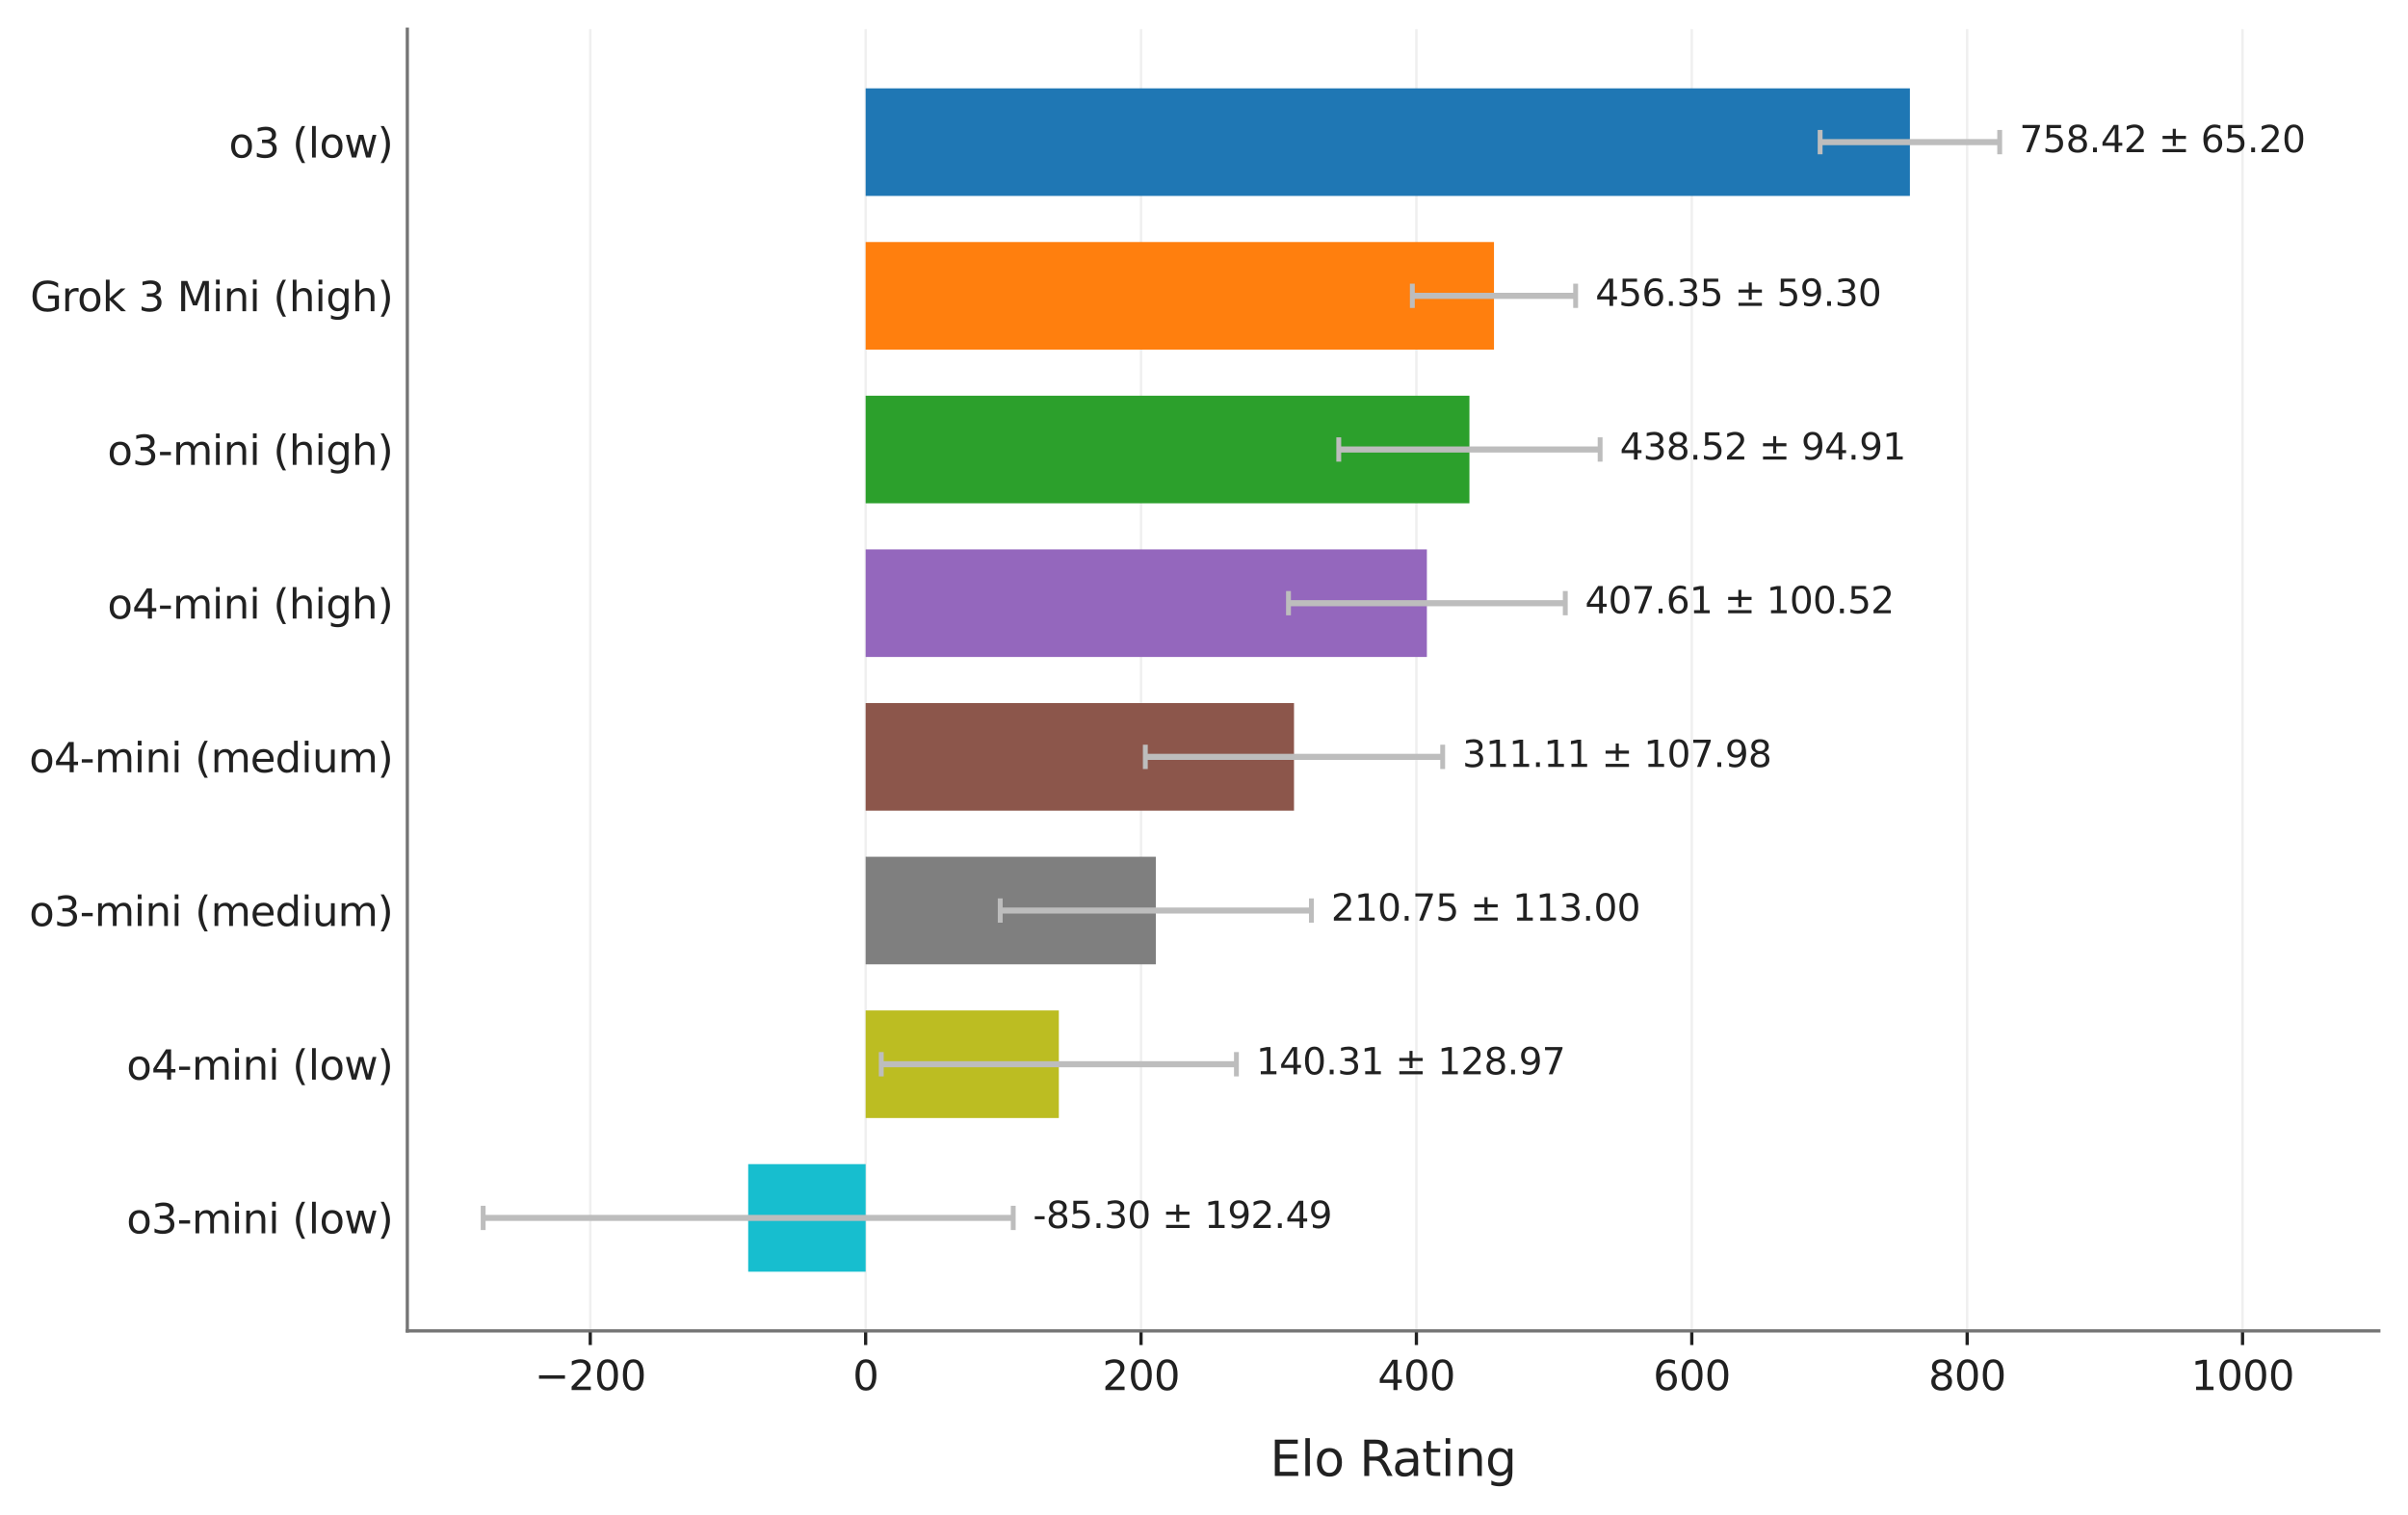 <?xml version="1.0" encoding="utf-8" standalone="no"?>
<!DOCTYPE svg PUBLIC "-//W3C//DTD SVG 1.1//EN"
  "http://www.w3.org/Graphics/SVG/1.1/DTD/svg11.dtd">
<svg xmlns:xlink="http://www.w3.org/1999/xlink" width="594.143pt" height="373.892pt" viewBox="0 0 594.143 373.892" xmlns="http://www.w3.org/2000/svg" version="1.1">
 <defs>
  <style type="text/css">*{stroke-linejoin: round; stroke-linecap: butt}</style>
 </defs>
 <g id="figure_1">
  <g id="patch_1">
   <path d="M 0 373.892 
L 594.143 373.892 
L 594.143 0 
L 0 0 
z
" style="fill: #ffffff"/>
  </g>
  <g id="axes_1">
   <g id="patch_2">
    <path d="M 100.503 328.4 
L 586.943 328.4 
L 586.943 7.2 
L 100.503 7.2 
z
" style="fill: #ffffff"/>
   </g>
   <g id="matplotlib.axis_1">
    <g id="xtick_1">
     <g id="line2d_1">
      <path d="M 145.641 328.4 
L 145.641 7.2 
" clip-path="url(#p8a3da95bb0)" style="fill: none; stroke: #e0e0e0; stroke-opacity: 0.5; stroke-width: 0.6; stroke-linecap: square"/>
     </g>
     <g id="line2d_2">
      <defs>
       <path id="me737a4df24" d="M 0 0 
L 0 3.5 
" style="stroke: #212121; stroke-width: 0.8"/>
      </defs>
      <g>
       <use xlink:href="#me737a4df24" x="145.641" y="328.4" style="fill: #212121; stroke: #212121; stroke-width: 0.8"/>
      </g>
     </g>
     <g id="text_1">
      <!-- −200 -->
      <g style="fill: #212121" transform="translate(131.908 342.998) scale(0.1 -0.1)">
       <defs>
        <path id="DejaVuSans-2212" d="M 678 2272 
L 4684 2272 
L 4684 1741 
L 678 1741 
L 678 2272 
z
" transform="scale(0.016)"/>
        <path id="DejaVuSans-32" d="M 1228 531 
L 3431 531 
L 3431 0 
L 469 0 
L 469 531 
Q 828 903 1448 1529 
Q 2069 2156 2228 2338 
Q 2531 2678 2651 2914 
Q 2772 3150 2772 3378 
Q 2772 3750 2511 3984 
Q 2250 4219 1831 4219 
Q 1534 4219 1204 4116 
Q 875 4013 500 3803 
L 500 4441 
Q 881 4594 1212 4672 
Q 1544 4750 1819 4750 
Q 2544 4750 2975 4387 
Q 3406 4025 3406 3419 
Q 3406 3131 3298 2873 
Q 3191 2616 2906 2266 
Q 2828 2175 2409 1742 
Q 1991 1309 1228 531 
z
" transform="scale(0.016)"/>
        <path id="DejaVuSans-30" d="M 2034 4250 
Q 1547 4250 1301 3770 
Q 1056 3291 1056 2328 
Q 1056 1369 1301 889 
Q 1547 409 2034 409 
Q 2525 409 2770 889 
Q 3016 1369 3016 2328 
Q 3016 3291 2770 3770 
Q 2525 4250 2034 4250 
z
M 2034 4750 
Q 2819 4750 3233 4129 
Q 3647 3509 3647 2328 
Q 3647 1150 3233 529 
Q 2819 -91 2034 -91 
Q 1250 -91 836 529 
Q 422 1150 422 2328 
Q 422 3509 836 4129 
Q 1250 4750 2034 4750 
z
" transform="scale(0.016)"/>
       </defs>
       <use xlink:href="#DejaVuSans-2212"/>
       <use xlink:href="#DejaVuSans-32" transform="translate(83.789 0)"/>
       <use xlink:href="#DejaVuSans-30" transform="translate(147.412 0)"/>
       <use xlink:href="#DejaVuSans-30" transform="translate(211.035 0)"/>
      </g>
     </g>
    </g>
    <g id="xtick_2">
     <g id="line2d_3">
      <path d="M 213.587 328.4 
L 213.587 7.2 
" clip-path="url(#p8a3da95bb0)" style="fill: none; stroke: #e0e0e0; stroke-opacity: 0.5; stroke-width: 0.6; stroke-linecap: square"/>
     </g>
     <g id="line2d_4">
      <g>
       <use xlink:href="#me737a4df24" x="213.587" y="328.4" style="fill: #212121; stroke: #212121; stroke-width: 0.8"/>
      </g>
     </g>
     <g id="text_2">
      <!-- 0 -->
      <g style="fill: #212121" transform="translate(210.406 342.998) scale(0.1 -0.1)">
       <use xlink:href="#DejaVuSans-30"/>
      </g>
     </g>
    </g>
    <g id="xtick_3">
     <g id="line2d_5">
      <path d="M 281.534 328.4 
L 281.534 7.2 
" clip-path="url(#p8a3da95bb0)" style="fill: none; stroke: #e0e0e0; stroke-opacity: 0.5; stroke-width: 0.6; stroke-linecap: square"/>
     </g>
     <g id="line2d_6">
      <g>
       <use xlink:href="#me737a4df24" x="281.534" y="328.4" style="fill: #212121; stroke: #212121; stroke-width: 0.8"/>
      </g>
     </g>
     <g id="text_3">
      <!-- 200 -->
      <g style="fill: #212121" transform="translate(271.99 342.998) scale(0.1 -0.1)">
       <use xlink:href="#DejaVuSans-32"/>
       <use xlink:href="#DejaVuSans-30" transform="translate(63.623 0)"/>
       <use xlink:href="#DejaVuSans-30" transform="translate(127.246 0)"/>
      </g>
     </g>
    </g>
    <g id="xtick_4">
     <g id="line2d_7">
      <path d="M 349.48 328.4 
L 349.48 7.2 
" clip-path="url(#p8a3da95bb0)" style="fill: none; stroke: #e0e0e0; stroke-opacity: 0.5; stroke-width: 0.6; stroke-linecap: square"/>
     </g>
     <g id="line2d_8">
      <g>
       <use xlink:href="#me737a4df24" x="349.48" y="328.4" style="fill: #212121; stroke: #212121; stroke-width: 0.8"/>
      </g>
     </g>
     <g id="text_4">
      <!-- 400 -->
      <g style="fill: #212121" transform="translate(339.936 342.998) scale(0.1 -0.1)">
       <defs>
        <path id="DejaVuSans-34" d="M 2419 4116 
L 825 1625 
L 2419 1625 
L 2419 4116 
z
M 2253 4666 
L 3047 4666 
L 3047 1625 
L 3713 1625 
L 3713 1100 
L 3047 1100 
L 3047 0 
L 2419 0 
L 2419 1100 
L 313 1100 
L 313 1709 
L 2253 4666 
z
" transform="scale(0.016)"/>
       </defs>
       <use xlink:href="#DejaVuSans-34"/>
       <use xlink:href="#DejaVuSans-30" transform="translate(63.623 0)"/>
       <use xlink:href="#DejaVuSans-30" transform="translate(127.246 0)"/>
      </g>
     </g>
    </g>
    <g id="xtick_5">
     <g id="line2d_9">
      <path d="M 417.426 328.4 
L 417.426 7.2 
" clip-path="url(#p8a3da95bb0)" style="fill: none; stroke: #e0e0e0; stroke-opacity: 0.5; stroke-width: 0.6; stroke-linecap: square"/>
     </g>
     <g id="line2d_10">
      <g>
       <use xlink:href="#me737a4df24" x="417.426" y="328.4" style="fill: #212121; stroke: #212121; stroke-width: 0.8"/>
      </g>
     </g>
     <g id="text_5">
      <!-- 600 -->
      <g style="fill: #212121" transform="translate(407.882 342.998) scale(0.1 -0.1)">
       <defs>
        <path id="DejaVuSans-36" d="M 2113 2584 
Q 1688 2584 1439 2293 
Q 1191 2003 1191 1497 
Q 1191 994 1439 701 
Q 1688 409 2113 409 
Q 2538 409 2786 701 
Q 3034 994 3034 1497 
Q 3034 2003 2786 2293 
Q 2538 2584 2113 2584 
z
M 3366 4563 
L 3366 3988 
Q 3128 4100 2886 4159 
Q 2644 4219 2406 4219 
Q 1781 4219 1451 3797 
Q 1122 3375 1075 2522 
Q 1259 2794 1537 2939 
Q 1816 3084 2150 3084 
Q 2853 3084 3261 2657 
Q 3669 2231 3669 1497 
Q 3669 778 3244 343 
Q 2819 -91 2113 -91 
Q 1303 -91 875 529 
Q 447 1150 447 2328 
Q 447 3434 972 4092 
Q 1497 4750 2381 4750 
Q 2619 4750 2861 4703 
Q 3103 4656 3366 4563 
z
" transform="scale(0.016)"/>
       </defs>
       <use xlink:href="#DejaVuSans-36"/>
       <use xlink:href="#DejaVuSans-30" transform="translate(63.623 0)"/>
       <use xlink:href="#DejaVuSans-30" transform="translate(127.246 0)"/>
      </g>
     </g>
    </g>
    <g id="xtick_6">
     <g id="line2d_11">
      <path d="M 485.372 328.4 
L 485.372 7.2 
" clip-path="url(#p8a3da95bb0)" style="fill: none; stroke: #e0e0e0; stroke-opacity: 0.5; stroke-width: 0.6; stroke-linecap: square"/>
     </g>
     <g id="line2d_12">
      <g>
       <use xlink:href="#me737a4df24" x="485.372" y="328.4" style="fill: #212121; stroke: #212121; stroke-width: 0.8"/>
      </g>
     </g>
     <g id="text_6">
      <!-- 800 -->
      <g style="fill: #212121" transform="translate(475.828 342.998) scale(0.1 -0.1)">
       <defs>
        <path id="DejaVuSans-38" d="M 2034 2216 
Q 1584 2216 1326 1975 
Q 1069 1734 1069 1313 
Q 1069 891 1326 650 
Q 1584 409 2034 409 
Q 2484 409 2743 651 
Q 3003 894 3003 1313 
Q 3003 1734 2745 1975 
Q 2488 2216 2034 2216 
z
M 1403 2484 
Q 997 2584 770 2862 
Q 544 3141 544 3541 
Q 544 4100 942 4425 
Q 1341 4750 2034 4750 
Q 2731 4750 3128 4425 
Q 3525 4100 3525 3541 
Q 3525 3141 3298 2862 
Q 3072 2584 2669 2484 
Q 3125 2378 3379 2068 
Q 3634 1759 3634 1313 
Q 3634 634 3220 271 
Q 2806 -91 2034 -91 
Q 1263 -91 848 271 
Q 434 634 434 1313 
Q 434 1759 690 2068 
Q 947 2378 1403 2484 
z
M 1172 3481 
Q 1172 3119 1398 2916 
Q 1625 2713 2034 2713 
Q 2441 2713 2670 2916 
Q 2900 3119 2900 3481 
Q 2900 3844 2670 4047 
Q 2441 4250 2034 4250 
Q 1625 4250 1398 4047 
Q 1172 3844 1172 3481 
z
" transform="scale(0.016)"/>
       </defs>
       <use xlink:href="#DejaVuSans-38"/>
       <use xlink:href="#DejaVuSans-30" transform="translate(63.623 0)"/>
       <use xlink:href="#DejaVuSans-30" transform="translate(127.246 0)"/>
      </g>
     </g>
    </g>
    <g id="xtick_7">
     <g id="line2d_13">
      <path d="M 553.318 328.4 
L 553.318 7.2 
" clip-path="url(#p8a3da95bb0)" style="fill: none; stroke: #e0e0e0; stroke-opacity: 0.5; stroke-width: 0.6; stroke-linecap: square"/>
     </g>
     <g id="line2d_14">
      <g>
       <use xlink:href="#me737a4df24" x="553.318" y="328.4" style="fill: #212121; stroke: #212121; stroke-width: 0.8"/>
      </g>
     </g>
     <g id="text_7">
      <!-- 1000 -->
      <g style="fill: #212121" transform="translate(540.593 342.998) scale(0.1 -0.1)">
       <defs>
        <path id="DejaVuSans-31" d="M 794 531 
L 1825 531 
L 1825 4091 
L 703 3866 
L 703 4441 
L 1819 4666 
L 2450 4666 
L 2450 531 
L 3481 531 
L 3481 0 
L 794 0 
L 794 531 
z
" transform="scale(0.016)"/>
       </defs>
       <use xlink:href="#DejaVuSans-31"/>
       <use xlink:href="#DejaVuSans-30" transform="translate(63.623 0)"/>
       <use xlink:href="#DejaVuSans-30" transform="translate(127.246 0)"/>
       <use xlink:href="#DejaVuSans-30" transform="translate(190.869 0)"/>
      </g>
     </g>
    </g>
    <g id="text_8">
     <!-- Elo Rating -->
     <g style="fill: #212121" transform="translate(313.345 364.196) scale(0.12 -0.12)">
      <defs>
       <path id="DejaVuSans-45" d="M 628 4666 
L 3578 4666 
L 3578 4134 
L 1259 4134 
L 1259 2753 
L 3481 2753 
L 3481 2222 
L 1259 2222 
L 1259 531 
L 3634 531 
L 3634 0 
L 628 0 
L 628 4666 
z
" transform="scale(0.016)"/>
       <path id="DejaVuSans-6c" d="M 603 4863 
L 1178 4863 
L 1178 0 
L 603 0 
L 603 4863 
z
" transform="scale(0.016)"/>
       <path id="DejaVuSans-6f" d="M 1959 3097 
Q 1497 3097 1228 2736 
Q 959 2375 959 1747 
Q 959 1119 1226 758 
Q 1494 397 1959 397 
Q 2419 397 2687 759 
Q 2956 1122 2956 1747 
Q 2956 2369 2687 2733 
Q 2419 3097 1959 3097 
z
M 1959 3584 
Q 2709 3584 3137 3096 
Q 3566 2609 3566 1747 
Q 3566 888 3137 398 
Q 2709 -91 1959 -91 
Q 1206 -91 779 398 
Q 353 888 353 1747 
Q 353 2609 779 3096 
Q 1206 3584 1959 3584 
z
" transform="scale(0.016)"/>
       <path id="DejaVuSans-20" transform="scale(0.016)"/>
       <path id="DejaVuSans-52" d="M 2841 2188 
Q 3044 2119 3236 1894 
Q 3428 1669 3622 1275 
L 4263 0 
L 3584 0 
L 2988 1197 
Q 2756 1666 2539 1819 
Q 2322 1972 1947 1972 
L 1259 1972 
L 1259 0 
L 628 0 
L 628 4666 
L 2053 4666 
Q 2853 4666 3247 4331 
Q 3641 3997 3641 3322 
Q 3641 2881 3436 2590 
Q 3231 2300 2841 2188 
z
M 1259 4147 
L 1259 2491 
L 2053 2491 
Q 2509 2491 2742 2702 
Q 2975 2913 2975 3322 
Q 2975 3731 2742 3939 
Q 2509 4147 2053 4147 
L 1259 4147 
z
" transform="scale(0.016)"/>
       <path id="DejaVuSans-61" d="M 2194 1759 
Q 1497 1759 1228 1600 
Q 959 1441 959 1056 
Q 959 750 1161 570 
Q 1363 391 1709 391 
Q 2188 391 2477 730 
Q 2766 1069 2766 1631 
L 2766 1759 
L 2194 1759 
z
M 3341 1997 
L 3341 0 
L 2766 0 
L 2766 531 
Q 2569 213 2275 61 
Q 1981 -91 1556 -91 
Q 1019 -91 701 211 
Q 384 513 384 1019 
Q 384 1609 779 1909 
Q 1175 2209 1959 2209 
L 2766 2209 
L 2766 2266 
Q 2766 2663 2505 2880 
Q 2244 3097 1772 3097 
Q 1472 3097 1187 3025 
Q 903 2953 641 2809 
L 641 3341 
Q 956 3463 1253 3523 
Q 1550 3584 1831 3584 
Q 2591 3584 2966 3190 
Q 3341 2797 3341 1997 
z
" transform="scale(0.016)"/>
       <path id="DejaVuSans-74" d="M 1172 4494 
L 1172 3500 
L 2356 3500 
L 2356 3053 
L 1172 3053 
L 1172 1153 
Q 1172 725 1289 603 
Q 1406 481 1766 481 
L 2356 481 
L 2356 0 
L 1766 0 
Q 1100 0 847 248 
Q 594 497 594 1153 
L 594 3053 
L 172 3053 
L 172 3500 
L 594 3500 
L 594 4494 
L 1172 4494 
z
" transform="scale(0.016)"/>
       <path id="DejaVuSans-69" d="M 603 3500 
L 1178 3500 
L 1178 0 
L 603 0 
L 603 3500 
z
M 603 4863 
L 1178 4863 
L 1178 4134 
L 603 4134 
L 603 4863 
z
" transform="scale(0.016)"/>
       <path id="DejaVuSans-6e" d="M 3513 2113 
L 3513 0 
L 2938 0 
L 2938 2094 
Q 2938 2591 2744 2837 
Q 2550 3084 2163 3084 
Q 1697 3084 1428 2787 
Q 1159 2491 1159 1978 
L 1159 0 
L 581 0 
L 581 3500 
L 1159 3500 
L 1159 2956 
Q 1366 3272 1645 3428 
Q 1925 3584 2291 3584 
Q 2894 3584 3203 3211 
Q 3513 2838 3513 2113 
z
" transform="scale(0.016)"/>
       <path id="DejaVuSans-67" d="M 2906 1791 
Q 2906 2416 2648 2759 
Q 2391 3103 1925 3103 
Q 1463 3103 1205 2759 
Q 947 2416 947 1791 
Q 947 1169 1205 825 
Q 1463 481 1925 481 
Q 2391 481 2648 825 
Q 2906 1169 2906 1791 
z
M 3481 434 
Q 3481 -459 3084 -895 
Q 2688 -1331 1869 -1331 
Q 1566 -1331 1297 -1286 
Q 1028 -1241 775 -1147 
L 775 -588 
Q 1028 -725 1275 -790 
Q 1522 -856 1778 -856 
Q 2344 -856 2625 -561 
Q 2906 -266 2906 331 
L 2906 616 
Q 2728 306 2450 153 
Q 2172 0 1784 0 
Q 1141 0 747 490 
Q 353 981 353 1791 
Q 353 2603 747 3093 
Q 1141 3584 1784 3584 
Q 2172 3584 2450 3431 
Q 2728 3278 2906 2969 
L 2906 3500 
L 3481 3500 
L 3481 434 
z
" transform="scale(0.016)"/>
      </defs>
      <use xlink:href="#DejaVuSans-45"/>
      <use xlink:href="#DejaVuSans-6c" transform="translate(63.184 0)"/>
      <use xlink:href="#DejaVuSans-6f" transform="translate(90.967 0)"/>
      <use xlink:href="#DejaVuSans-20" transform="translate(152.148 0)"/>
      <use xlink:href="#DejaVuSans-52" transform="translate(183.936 0)"/>
      <use xlink:href="#DejaVuSans-61" transform="translate(251.168 0)"/>
      <use xlink:href="#DejaVuSans-74" transform="translate(312.447 0)"/>
      <use xlink:href="#DejaVuSans-69" transform="translate(351.656 0)"/>
      <use xlink:href="#DejaVuSans-6e" transform="translate(379.439 0)"/>
      <use xlink:href="#DejaVuSans-67" transform="translate(442.818 0)"/>
     </g>
    </g>
   </g>
   <g id="matplotlib.axis_2">
    <g id="ytick_1">
     <g id="line2d_15"/>
     <g id="text_9">
      <!-- o3 (low) -->
      <g style="fill: #212121" transform="translate(56.466 38.872) scale(0.1 -0.1)">
       <defs>
        <path id="DejaVuSans-33" d="M 2597 2516 
Q 3050 2419 3304 2112 
Q 3559 1806 3559 1356 
Q 3559 666 3084 287 
Q 2609 -91 1734 -91 
Q 1441 -91 1130 -33 
Q 819 25 488 141 
L 488 750 
Q 750 597 1062 519 
Q 1375 441 1716 441 
Q 2309 441 2620 675 
Q 2931 909 2931 1356 
Q 2931 1769 2642 2001 
Q 2353 2234 1838 2234 
L 1294 2234 
L 1294 2753 
L 1863 2753 
Q 2328 2753 2575 2939 
Q 2822 3125 2822 3475 
Q 2822 3834 2567 4026 
Q 2313 4219 1838 4219 
Q 1578 4219 1281 4162 
Q 984 4106 628 3988 
L 628 4550 
Q 988 4650 1302 4700 
Q 1616 4750 1894 4750 
Q 2613 4750 3031 4423 
Q 3450 4097 3450 3541 
Q 3450 3153 3228 2886 
Q 3006 2619 2597 2516 
z
" transform="scale(0.016)"/>
        <path id="DejaVuSans-28" d="M 1984 4856 
Q 1566 4138 1362 3434 
Q 1159 2731 1159 2009 
Q 1159 1288 1364 580 
Q 1569 -128 1984 -844 
L 1484 -844 
Q 1016 -109 783 600 
Q 550 1309 550 2009 
Q 550 2706 781 3412 
Q 1013 4119 1484 4856 
L 1984 4856 
z
" transform="scale(0.016)"/>
        <path id="DejaVuSans-77" d="M 269 3500 
L 844 3500 
L 1563 769 
L 2278 3500 
L 2956 3500 
L 3675 769 
L 4391 3500 
L 4966 3500 
L 4050 0 
L 3372 0 
L 2619 2869 
L 1863 0 
L 1184 0 
L 269 3500 
z
" transform="scale(0.016)"/>
        <path id="DejaVuSans-29" d="M 513 4856 
L 1013 4856 
Q 1481 4119 1714 3412 
Q 1947 2706 1947 2009 
Q 1947 1309 1714 600 
Q 1481 -109 1013 -844 
L 513 -844 
Q 928 -128 1133 580 
Q 1338 1288 1338 2009 
Q 1338 2731 1133 3434 
Q 928 4138 513 4856 
z
" transform="scale(0.016)"/>
       </defs>
       <use xlink:href="#DejaVuSans-6f"/>
       <use xlink:href="#DejaVuSans-33" transform="translate(61.182 0)"/>
       <use xlink:href="#DejaVuSans-20" transform="translate(124.805 0)"/>
       <use xlink:href="#DejaVuSans-28" transform="translate(156.592 0)"/>
       <use xlink:href="#DejaVuSans-6c" transform="translate(195.605 0)"/>
       <use xlink:href="#DejaVuSans-6f" transform="translate(223.389 0)"/>
       <use xlink:href="#DejaVuSans-77" transform="translate(284.57 0)"/>
       <use xlink:href="#DejaVuSans-29" transform="translate(366.357 0)"/>
      </g>
     </g>
    </g>
    <g id="ytick_2">
     <g id="line2d_16"/>
     <g id="text_10">
      <!-- Grok 3 Mini (high) -->
      <g style="fill: #212121" transform="translate(7.436 76.794) scale(0.1 -0.1)">
       <defs>
        <path id="DejaVuSans-47" d="M 3809 666 
L 3809 1919 
L 2778 1919 
L 2778 2438 
L 4434 2438 
L 4434 434 
Q 4069 175 3628 42 
Q 3188 -91 2688 -91 
Q 1594 -91 976 548 
Q 359 1188 359 2328 
Q 359 3472 976 4111 
Q 1594 4750 2688 4750 
Q 3144 4750 3555 4637 
Q 3966 4525 4313 4306 
L 4313 3634 
Q 3963 3931 3569 4081 
Q 3175 4231 2741 4231 
Q 1884 4231 1454 3753 
Q 1025 3275 1025 2328 
Q 1025 1384 1454 906 
Q 1884 428 2741 428 
Q 3075 428 3337 486 
Q 3600 544 3809 666 
z
" transform="scale(0.016)"/>
        <path id="DejaVuSans-72" d="M 2631 2963 
Q 2534 3019 2420 3045 
Q 2306 3072 2169 3072 
Q 1681 3072 1420 2755 
Q 1159 2438 1159 1844 
L 1159 0 
L 581 0 
L 581 3500 
L 1159 3500 
L 1159 2956 
Q 1341 3275 1631 3429 
Q 1922 3584 2338 3584 
Q 2397 3584 2469 3576 
Q 2541 3569 2628 3553 
L 2631 2963 
z
" transform="scale(0.016)"/>
        <path id="DejaVuSans-6b" d="M 581 4863 
L 1159 4863 
L 1159 1991 
L 2875 3500 
L 3609 3500 
L 1753 1863 
L 3688 0 
L 2938 0 
L 1159 1709 
L 1159 0 
L 581 0 
L 581 4863 
z
" transform="scale(0.016)"/>
        <path id="DejaVuSans-4d" d="M 628 4666 
L 1569 4666 
L 2759 1491 
L 3956 4666 
L 4897 4666 
L 4897 0 
L 4281 0 
L 4281 4097 
L 3078 897 
L 2444 897 
L 1241 4097 
L 1241 0 
L 628 0 
L 628 4666 
z
" transform="scale(0.016)"/>
        <path id="DejaVuSans-68" d="M 3513 2113 
L 3513 0 
L 2938 0 
L 2938 2094 
Q 2938 2591 2744 2837 
Q 2550 3084 2163 3084 
Q 1697 3084 1428 2787 
Q 1159 2491 1159 1978 
L 1159 0 
L 581 0 
L 581 4863 
L 1159 4863 
L 1159 2956 
Q 1366 3272 1645 3428 
Q 1925 3584 2291 3584 
Q 2894 3584 3203 3211 
Q 3513 2838 3513 2113 
z
" transform="scale(0.016)"/>
       </defs>
       <use xlink:href="#DejaVuSans-47"/>
       <use xlink:href="#DejaVuSans-72" transform="translate(77.49 0)"/>
       <use xlink:href="#DejaVuSans-6f" transform="translate(116.354 0)"/>
       <use xlink:href="#DejaVuSans-6b" transform="translate(177.535 0)"/>
       <use xlink:href="#DejaVuSans-20" transform="translate(235.445 0)"/>
       <use xlink:href="#DejaVuSans-33" transform="translate(267.232 0)"/>
       <use xlink:href="#DejaVuSans-20" transform="translate(330.855 0)"/>
       <use xlink:href="#DejaVuSans-4d" transform="translate(362.643 0)"/>
       <use xlink:href="#DejaVuSans-69" transform="translate(448.922 0)"/>
       <use xlink:href="#DejaVuSans-6e" transform="translate(476.705 0)"/>
       <use xlink:href="#DejaVuSans-69" transform="translate(540.084 0)"/>
       <use xlink:href="#DejaVuSans-20" transform="translate(567.867 0)"/>
       <use xlink:href="#DejaVuSans-28" transform="translate(599.654 0)"/>
       <use xlink:href="#DejaVuSans-68" transform="translate(638.668 0)"/>
       <use xlink:href="#DejaVuSans-69" transform="translate(702.047 0)"/>
       <use xlink:href="#DejaVuSans-67" transform="translate(729.83 0)"/>
       <use xlink:href="#DejaVuSans-68" transform="translate(793.307 0)"/>
       <use xlink:href="#DejaVuSans-29" transform="translate(856.686 0)"/>
      </g>
     </g>
    </g>
    <g id="ytick_3">
     <g id="line2d_17"/>
     <g id="text_11">
      <!-- o3-mini (high) -->
      <g style="fill: #212121" transform="translate(26.497 114.716) scale(0.1 -0.1)">
       <defs>
        <path id="DejaVuSans-2d" d="M 313 2009 
L 1997 2009 
L 1997 1497 
L 313 1497 
L 313 2009 
z
" transform="scale(0.016)"/>
        <path id="DejaVuSans-6d" d="M 3328 2828 
Q 3544 3216 3844 3400 
Q 4144 3584 4550 3584 
Q 5097 3584 5394 3201 
Q 5691 2819 5691 2113 
L 5691 0 
L 5113 0 
L 5113 2094 
Q 5113 2597 4934 2840 
Q 4756 3084 4391 3084 
Q 3944 3084 3684 2787 
Q 3425 2491 3425 1978 
L 3425 0 
L 2847 0 
L 2847 2094 
Q 2847 2600 2669 2842 
Q 2491 3084 2119 3084 
Q 1678 3084 1418 2786 
Q 1159 2488 1159 1978 
L 1159 0 
L 581 0 
L 581 3500 
L 1159 3500 
L 1159 2956 
Q 1356 3278 1631 3431 
Q 1906 3584 2284 3584 
Q 2666 3584 2933 3390 
Q 3200 3197 3328 2828 
z
" transform="scale(0.016)"/>
       </defs>
       <use xlink:href="#DejaVuSans-6f"/>
       <use xlink:href="#DejaVuSans-33" transform="translate(61.182 0)"/>
       <use xlink:href="#DejaVuSans-2d" transform="translate(124.805 0)"/>
       <use xlink:href="#DejaVuSans-6d" transform="translate(160.889 0)"/>
       <use xlink:href="#DejaVuSans-69" transform="translate(258.301 0)"/>
       <use xlink:href="#DejaVuSans-6e" transform="translate(286.084 0)"/>
       <use xlink:href="#DejaVuSans-69" transform="translate(349.463 0)"/>
       <use xlink:href="#DejaVuSans-20" transform="translate(377.246 0)"/>
       <use xlink:href="#DejaVuSans-28" transform="translate(409.033 0)"/>
       <use xlink:href="#DejaVuSans-68" transform="translate(448.047 0)"/>
       <use xlink:href="#DejaVuSans-69" transform="translate(511.426 0)"/>
       <use xlink:href="#DejaVuSans-67" transform="translate(539.209 0)"/>
       <use xlink:href="#DejaVuSans-68" transform="translate(602.686 0)"/>
       <use xlink:href="#DejaVuSans-29" transform="translate(666.064 0)"/>
      </g>
     </g>
    </g>
    <g id="ytick_4">
     <g id="line2d_18"/>
     <g id="text_12">
      <!-- o4-mini (high) -->
      <g style="fill: #212121" transform="translate(26.497 152.638) scale(0.1 -0.1)">
       <use xlink:href="#DejaVuSans-6f"/>
       <use xlink:href="#DejaVuSans-34" transform="translate(61.182 0)"/>
       <use xlink:href="#DejaVuSans-2d" transform="translate(124.805 0)"/>
       <use xlink:href="#DejaVuSans-6d" transform="translate(160.889 0)"/>
       <use xlink:href="#DejaVuSans-69" transform="translate(258.301 0)"/>
       <use xlink:href="#DejaVuSans-6e" transform="translate(286.084 0)"/>
       <use xlink:href="#DejaVuSans-69" transform="translate(349.463 0)"/>
       <use xlink:href="#DejaVuSans-20" transform="translate(377.246 0)"/>
       <use xlink:href="#DejaVuSans-28" transform="translate(409.033 0)"/>
       <use xlink:href="#DejaVuSans-68" transform="translate(448.047 0)"/>
       <use xlink:href="#DejaVuSans-69" transform="translate(511.426 0)"/>
       <use xlink:href="#DejaVuSans-67" transform="translate(539.209 0)"/>
       <use xlink:href="#DejaVuSans-68" transform="translate(602.686 0)"/>
       <use xlink:href="#DejaVuSans-29" transform="translate(666.064 0)"/>
      </g>
     </g>
    </g>
    <g id="ytick_5">
     <g id="line2d_19"/>
     <g id="text_13">
      <!-- o4-mini (medium) -->
      <g style="fill: #212121" transform="translate(7.2 190.56) scale(0.1 -0.1)">
       <defs>
        <path id="DejaVuSans-65" d="M 3597 1894 
L 3597 1613 
L 953 1613 
Q 991 1019 1311 708 
Q 1631 397 2203 397 
Q 2534 397 2845 478 
Q 3156 559 3463 722 
L 3463 178 
Q 3153 47 2828 -22 
Q 2503 -91 2169 -91 
Q 1331 -91 842 396 
Q 353 884 353 1716 
Q 353 2575 817 3079 
Q 1281 3584 2069 3584 
Q 2775 3584 3186 3129 
Q 3597 2675 3597 1894 
z
M 3022 2063 
Q 3016 2534 2758 2815 
Q 2500 3097 2075 3097 
Q 1594 3097 1305 2825 
Q 1016 2553 972 2059 
L 3022 2063 
z
" transform="scale(0.016)"/>
        <path id="DejaVuSans-64" d="M 2906 2969 
L 2906 4863 
L 3481 4863 
L 3481 0 
L 2906 0 
L 2906 525 
Q 2725 213 2448 61 
Q 2172 -91 1784 -91 
Q 1150 -91 751 415 
Q 353 922 353 1747 
Q 353 2572 751 3078 
Q 1150 3584 1784 3584 
Q 2172 3584 2448 3432 
Q 2725 3281 2906 2969 
z
M 947 1747 
Q 947 1113 1208 752 
Q 1469 391 1925 391 
Q 2381 391 2643 752 
Q 2906 1113 2906 1747 
Q 2906 2381 2643 2742 
Q 2381 3103 1925 3103 
Q 1469 3103 1208 2742 
Q 947 2381 947 1747 
z
" transform="scale(0.016)"/>
        <path id="DejaVuSans-75" d="M 544 1381 
L 544 3500 
L 1119 3500 
L 1119 1403 
Q 1119 906 1312 657 
Q 1506 409 1894 409 
Q 2359 409 2629 706 
Q 2900 1003 2900 1516 
L 2900 3500 
L 3475 3500 
L 3475 0 
L 2900 0 
L 2900 538 
Q 2691 219 2414 64 
Q 2138 -91 1772 -91 
Q 1169 -91 856 284 
Q 544 659 544 1381 
z
M 1991 3584 
L 1991 3584 
z
" transform="scale(0.016)"/>
       </defs>
       <use xlink:href="#DejaVuSans-6f"/>
       <use xlink:href="#DejaVuSans-34" transform="translate(61.182 0)"/>
       <use xlink:href="#DejaVuSans-2d" transform="translate(124.805 0)"/>
       <use xlink:href="#DejaVuSans-6d" transform="translate(160.889 0)"/>
       <use xlink:href="#DejaVuSans-69" transform="translate(258.301 0)"/>
       <use xlink:href="#DejaVuSans-6e" transform="translate(286.084 0)"/>
       <use xlink:href="#DejaVuSans-69" transform="translate(349.463 0)"/>
       <use xlink:href="#DejaVuSans-20" transform="translate(377.246 0)"/>
       <use xlink:href="#DejaVuSans-28" transform="translate(409.033 0)"/>
       <use xlink:href="#DejaVuSans-6d" transform="translate(448.047 0)"/>
       <use xlink:href="#DejaVuSans-65" transform="translate(545.459 0)"/>
       <use xlink:href="#DejaVuSans-64" transform="translate(606.982 0)"/>
       <use xlink:href="#DejaVuSans-69" transform="translate(670.459 0)"/>
       <use xlink:href="#DejaVuSans-75" transform="translate(698.242 0)"/>
       <use xlink:href="#DejaVuSans-6d" transform="translate(761.621 0)"/>
       <use xlink:href="#DejaVuSans-29" transform="translate(859.033 0)"/>
      </g>
     </g>
    </g>
    <g id="ytick_6">
     <g id="line2d_20"/>
     <g id="text_14">
      <!-- o3-mini (medium) -->
      <g style="fill: #212121" transform="translate(7.2 228.482) scale(0.1 -0.1)">
       <use xlink:href="#DejaVuSans-6f"/>
       <use xlink:href="#DejaVuSans-33" transform="translate(61.182 0)"/>
       <use xlink:href="#DejaVuSans-2d" transform="translate(124.805 0)"/>
       <use xlink:href="#DejaVuSans-6d" transform="translate(160.889 0)"/>
       <use xlink:href="#DejaVuSans-69" transform="translate(258.301 0)"/>
       <use xlink:href="#DejaVuSans-6e" transform="translate(286.084 0)"/>
       <use xlink:href="#DejaVuSans-69" transform="translate(349.463 0)"/>
       <use xlink:href="#DejaVuSans-20" transform="translate(377.246 0)"/>
       <use xlink:href="#DejaVuSans-28" transform="translate(409.033 0)"/>
       <use xlink:href="#DejaVuSans-6d" transform="translate(448.047 0)"/>
       <use xlink:href="#DejaVuSans-65" transform="translate(545.459 0)"/>
       <use xlink:href="#DejaVuSans-64" transform="translate(606.982 0)"/>
       <use xlink:href="#DejaVuSans-69" transform="translate(670.459 0)"/>
       <use xlink:href="#DejaVuSans-75" transform="translate(698.242 0)"/>
       <use xlink:href="#DejaVuSans-6d" transform="translate(761.621 0)"/>
       <use xlink:href="#DejaVuSans-29" transform="translate(859.033 0)"/>
      </g>
     </g>
    </g>
    <g id="ytick_7">
     <g id="line2d_21"/>
     <g id="text_15">
      <!-- o4-mini (low) -->
      <g style="fill: #212121" transform="translate(31.223 266.404) scale(0.1 -0.1)">
       <use xlink:href="#DejaVuSans-6f"/>
       <use xlink:href="#DejaVuSans-34" transform="translate(61.182 0)"/>
       <use xlink:href="#DejaVuSans-2d" transform="translate(124.805 0)"/>
       <use xlink:href="#DejaVuSans-6d" transform="translate(160.889 0)"/>
       <use xlink:href="#DejaVuSans-69" transform="translate(258.301 0)"/>
       <use xlink:href="#DejaVuSans-6e" transform="translate(286.084 0)"/>
       <use xlink:href="#DejaVuSans-69" transform="translate(349.463 0)"/>
       <use xlink:href="#DejaVuSans-20" transform="translate(377.246 0)"/>
       <use xlink:href="#DejaVuSans-28" transform="translate(409.033 0)"/>
       <use xlink:href="#DejaVuSans-6c" transform="translate(448.047 0)"/>
       <use xlink:href="#DejaVuSans-6f" transform="translate(475.83 0)"/>
       <use xlink:href="#DejaVuSans-77" transform="translate(537.012 0)"/>
       <use xlink:href="#DejaVuSans-29" transform="translate(618.799 0)"/>
      </g>
     </g>
    </g>
    <g id="ytick_8">
     <g id="line2d_22"/>
     <g id="text_16">
      <!-- o3-mini (low) -->
      <g style="fill: #212121" transform="translate(31.223 304.326) scale(0.1 -0.1)">
       <use xlink:href="#DejaVuSans-6f"/>
       <use xlink:href="#DejaVuSans-33" transform="translate(61.182 0)"/>
       <use xlink:href="#DejaVuSans-2d" transform="translate(124.805 0)"/>
       <use xlink:href="#DejaVuSans-6d" transform="translate(160.889 0)"/>
       <use xlink:href="#DejaVuSans-69" transform="translate(258.301 0)"/>
       <use xlink:href="#DejaVuSans-6e" transform="translate(286.084 0)"/>
       <use xlink:href="#DejaVuSans-69" transform="translate(349.463 0)"/>
       <use xlink:href="#DejaVuSans-20" transform="translate(377.246 0)"/>
       <use xlink:href="#DejaVuSans-28" transform="translate(409.033 0)"/>
       <use xlink:href="#DejaVuSans-6c" transform="translate(448.047 0)"/>
       <use xlink:href="#DejaVuSans-6f" transform="translate(475.83 0)"/>
       <use xlink:href="#DejaVuSans-77" transform="translate(537.012 0)"/>
       <use xlink:href="#DejaVuSans-29" transform="translate(618.799 0)"/>
      </g>
     </g>
    </g>
   </g>
   <g id="patch_3">
    <path d="M 213.587 21.8 
L 471.245 21.8 
L 471.245 48.345 
L 213.587 48.345 
z
" clip-path="url(#p8a3da95bb0)" style="fill: #1f77b4"/>
   </g>
   <g id="patch_4">
    <path d="M 213.587 59.722 
L 368.622 59.722 
L 368.622 86.268 
L 213.587 86.268 
z
" clip-path="url(#p8a3da95bb0)" style="fill: #ff7f0e"/>
   </g>
   <g id="patch_5">
    <path d="M 213.587 97.644 
L 362.565 97.644 
L 362.565 124.19 
L 213.587 124.19 
z
" clip-path="url(#p8a3da95bb0)" style="fill: #2ca02c"/>
   </g>
   <g id="patch_6">
    <path d="M 213.587 135.566 
L 352.065 135.566 
L 352.065 162.112 
L 213.587 162.112 
z
" clip-path="url(#p8a3da95bb0)" style="fill: #9467bd"/>
   </g>
   <g id="patch_7">
    <path d="M 213.587 173.488 
L 319.28 173.488 
L 319.28 200.034 
L 213.587 200.034 
z
" clip-path="url(#p8a3da95bb0)" style="fill: #8c564b"/>
   </g>
   <g id="patch_8">
    <path d="M 213.587 211.41 
L 285.184 211.41 
L 285.184 237.956 
L 213.587 237.956 
z
" clip-path="url(#p8a3da95bb0)" style="fill: #7f7f7f"/>
   </g>
   <g id="patch_9">
    <path d="M 213.587 249.332 
L 261.255 249.332 
L 261.255 275.878 
L 213.587 275.878 
z
" clip-path="url(#p8a3da95bb0)" style="fill: #bcbd22"/>
   </g>
   <g id="patch_10">
    <path d="M 213.587 287.255 
L 184.608 287.255 
L 184.608 313.8 
L 213.587 313.8 
z
" clip-path="url(#p8a3da95bb0)" style="fill: #17becf"/>
   </g>
   <g id="LineCollection_1">
    <path d="M 449.093 35.073 
L 493.397 35.073 
" clip-path="url(#p8a3da95bb0)" style="fill: none; stroke: #bdbdbd; stroke-width: 1.5"/>
    <path d="M 348.476 72.995 
L 388.768 72.995 
" clip-path="url(#p8a3da95bb0)" style="fill: none; stroke: #bdbdbd; stroke-width: 1.5"/>
    <path d="M 330.322 110.917 
L 394.808 110.917 
" clip-path="url(#p8a3da95bb0)" style="fill: none; stroke: #bdbdbd; stroke-width: 1.5"/>
    <path d="M 317.916 148.839 
L 386.213 148.839 
" clip-path="url(#p8a3da95bb0)" style="fill: none; stroke: #bdbdbd; stroke-width: 1.5"/>
    <path d="M 282.597 186.761 
L 355.962 186.761 
" clip-path="url(#p8a3da95bb0)" style="fill: none; stroke: #bdbdbd; stroke-width: 1.5"/>
    <path d="M 246.794 224.683 
L 323.574 224.683 
" clip-path="url(#p8a3da95bb0)" style="fill: none; stroke: #bdbdbd; stroke-width: 1.5"/>
    <path d="M 217.439 262.605 
L 305.07 262.605 
" clip-path="url(#p8a3da95bb0)" style="fill: none; stroke: #bdbdbd; stroke-width: 1.5"/>
    <path d="M 119.212 300.527 
L 250.003 300.527 
" clip-path="url(#p8a3da95bb0)" style="fill: none; stroke: #bdbdbd; stroke-width: 1.5"/>
   </g>
   <g id="line2d_23">
    <defs>
     <path id="meea1e851d5" d="M 0 3 
L 0 -3 
" style="stroke: #bdbdbd; stroke-width: 1.2"/>
    </defs>
    <g clip-path="url(#p8a3da95bb0)">
     <use xlink:href="#meea1e851d5" x="449.093" y="35.073" style="fill: #bdbdbd; stroke: #bdbdbd; stroke-width: 1.2"/>
     <use xlink:href="#meea1e851d5" x="348.476" y="72.995" style="fill: #bdbdbd; stroke: #bdbdbd; stroke-width: 1.2"/>
     <use xlink:href="#meea1e851d5" x="330.322" y="110.917" style="fill: #bdbdbd; stroke: #bdbdbd; stroke-width: 1.2"/>
     <use xlink:href="#meea1e851d5" x="317.916" y="148.839" style="fill: #bdbdbd; stroke: #bdbdbd; stroke-width: 1.2"/>
     <use xlink:href="#meea1e851d5" x="282.597" y="186.761" style="fill: #bdbdbd; stroke: #bdbdbd; stroke-width: 1.2"/>
     <use xlink:href="#meea1e851d5" x="246.794" y="224.683" style="fill: #bdbdbd; stroke: #bdbdbd; stroke-width: 1.2"/>
     <use xlink:href="#meea1e851d5" x="217.439" y="262.605" style="fill: #bdbdbd; stroke: #bdbdbd; stroke-width: 1.2"/>
     <use xlink:href="#meea1e851d5" x="119.212" y="300.527" style="fill: #bdbdbd; stroke: #bdbdbd; stroke-width: 1.2"/>
    </g>
   </g>
   <g id="line2d_24">
    <g clip-path="url(#p8a3da95bb0)">
     <use xlink:href="#meea1e851d5" x="493.397" y="35.073" style="fill: #bdbdbd; stroke: #bdbdbd; stroke-width: 1.2"/>
     <use xlink:href="#meea1e851d5" x="388.768" y="72.995" style="fill: #bdbdbd; stroke: #bdbdbd; stroke-width: 1.2"/>
     <use xlink:href="#meea1e851d5" x="394.808" y="110.917" style="fill: #bdbdbd; stroke: #bdbdbd; stroke-width: 1.2"/>
     <use xlink:href="#meea1e851d5" x="386.213" y="148.839" style="fill: #bdbdbd; stroke: #bdbdbd; stroke-width: 1.2"/>
     <use xlink:href="#meea1e851d5" x="355.962" y="186.761" style="fill: #bdbdbd; stroke: #bdbdbd; stroke-width: 1.2"/>
     <use xlink:href="#meea1e851d5" x="323.574" y="224.683" style="fill: #bdbdbd; stroke: #bdbdbd; stroke-width: 1.2"/>
     <use xlink:href="#meea1e851d5" x="305.07" y="262.605" style="fill: #bdbdbd; stroke: #bdbdbd; stroke-width: 1.2"/>
     <use xlink:href="#meea1e851d5" x="250.003" y="300.527" style="fill: #bdbdbd; stroke: #bdbdbd; stroke-width: 1.2"/>
    </g>
   </g>
   <g id="patch_11">
    <path d="M 100.503 328.4 
L 100.503 7.2 
" style="fill: none; stroke: #757575; stroke-width: 0.8; stroke-linejoin: miter; stroke-linecap: square"/>
   </g>
   <g id="patch_12">
    <path d="M 100.503 328.4 
L 586.943 328.4 
" style="fill: none; stroke: #757575; stroke-width: 0.8; stroke-linejoin: miter; stroke-linecap: square"/>
   </g>
   <g id="text_17">
    <!-- 758.42 ± 65.20 -->
    <g style="fill: #212121" transform="translate(498.261 37.556) scale(0.09 -0.09)">
     <defs>
      <path id="DejaVuSans-37" d="M 525 4666 
L 3525 4666 
L 3525 4397 
L 1831 0 
L 1172 0 
L 2766 4134 
L 525 4134 
L 525 4666 
z
" transform="scale(0.016)"/>
      <path id="DejaVuSans-35" d="M 691 4666 
L 3169 4666 
L 3169 4134 
L 1269 4134 
L 1269 2991 
Q 1406 3038 1543 3061 
Q 1681 3084 1819 3084 
Q 2600 3084 3056 2656 
Q 3513 2228 3513 1497 
Q 3513 744 3044 326 
Q 2575 -91 1722 -91 
Q 1428 -91 1123 -41 
Q 819 9 494 109 
L 494 744 
Q 775 591 1075 516 
Q 1375 441 1709 441 
Q 2250 441 2565 725 
Q 2881 1009 2881 1497 
Q 2881 1984 2565 2268 
Q 2250 2553 1709 2553 
Q 1456 2553 1204 2497 
Q 953 2441 691 2322 
L 691 4666 
z
" transform="scale(0.016)"/>
      <path id="DejaVuSans-2e" d="M 684 794 
L 1344 794 
L 1344 0 
L 684 0 
L 684 794 
z
" transform="scale(0.016)"/>
      <path id="DejaVuSans-b1" d="M 2944 4013 
L 2944 2803 
L 4684 2803 
L 4684 2272 
L 2944 2272 
L 2944 1063 
L 2419 1063 
L 2419 2272 
L 678 2272 
L 678 2803 
L 2419 2803 
L 2419 4013 
L 2944 4013 
z
M 678 531 
L 4684 531 
L 4684 0 
L 678 0 
L 678 531 
z
" transform="scale(0.016)"/>
     </defs>
     <use xlink:href="#DejaVuSans-37"/>
     <use xlink:href="#DejaVuSans-35" transform="translate(63.623 0)"/>
     <use xlink:href="#DejaVuSans-38" transform="translate(127.246 0)"/>
     <use xlink:href="#DejaVuSans-2e" transform="translate(190.869 0)"/>
     <use xlink:href="#DejaVuSans-34" transform="translate(222.656 0)"/>
     <use xlink:href="#DejaVuSans-32" transform="translate(286.279 0)"/>
     <use xlink:href="#DejaVuSans-20" transform="translate(349.902 0)"/>
     <use xlink:href="#DejaVuSans-b1" transform="translate(381.689 0)"/>
     <use xlink:href="#DejaVuSans-20" transform="translate(465.479 0)"/>
     <use xlink:href="#DejaVuSans-36" transform="translate(497.266 0)"/>
     <use xlink:href="#DejaVuSans-35" transform="translate(560.889 0)"/>
     <use xlink:href="#DejaVuSans-2e" transform="translate(624.512 0)"/>
     <use xlink:href="#DejaVuSans-32" transform="translate(656.299 0)"/>
     <use xlink:href="#DejaVuSans-30" transform="translate(719.922 0)"/>
    </g>
   </g>
   <g id="text_18">
    <!-- 456.35 ± 59.30 -->
    <g style="fill: #212121" transform="translate(393.632 75.478) scale(0.09 -0.09)">
     <defs>
      <path id="DejaVuSans-39" d="M 703 97 
L 703 672 
Q 941 559 1184 500 
Q 1428 441 1663 441 
Q 2288 441 2617 861 
Q 2947 1281 2994 2138 
Q 2813 1869 2534 1725 
Q 2256 1581 1919 1581 
Q 1219 1581 811 2004 
Q 403 2428 403 3163 
Q 403 3881 828 4315 
Q 1253 4750 1959 4750 
Q 2769 4750 3195 4129 
Q 3622 3509 3622 2328 
Q 3622 1225 3098 567 
Q 2575 -91 1691 -91 
Q 1453 -91 1209 -44 
Q 966 3 703 97 
z
M 1959 2075 
Q 2384 2075 2632 2365 
Q 2881 2656 2881 3163 
Q 2881 3666 2632 3958 
Q 2384 4250 1959 4250 
Q 1534 4250 1286 3958 
Q 1038 3666 1038 3163 
Q 1038 2656 1286 2365 
Q 1534 2075 1959 2075 
z
" transform="scale(0.016)"/>
     </defs>
     <use xlink:href="#DejaVuSans-34"/>
     <use xlink:href="#DejaVuSans-35" transform="translate(63.623 0)"/>
     <use xlink:href="#DejaVuSans-36" transform="translate(127.246 0)"/>
     <use xlink:href="#DejaVuSans-2e" transform="translate(190.869 0)"/>
     <use xlink:href="#DejaVuSans-33" transform="translate(222.656 0)"/>
     <use xlink:href="#DejaVuSans-35" transform="translate(286.279 0)"/>
     <use xlink:href="#DejaVuSans-20" transform="translate(349.902 0)"/>
     <use xlink:href="#DejaVuSans-b1" transform="translate(381.689 0)"/>
     <use xlink:href="#DejaVuSans-20" transform="translate(465.479 0)"/>
     <use xlink:href="#DejaVuSans-35" transform="translate(497.266 0)"/>
     <use xlink:href="#DejaVuSans-39" transform="translate(560.889 0)"/>
     <use xlink:href="#DejaVuSans-2e" transform="translate(624.512 0)"/>
     <use xlink:href="#DejaVuSans-33" transform="translate(656.299 0)"/>
     <use xlink:href="#DejaVuSans-30" transform="translate(719.922 0)"/>
    </g>
   </g>
   <g id="text_19">
    <!-- 438.52 ± 94.91 -->
    <g style="fill: #212121" transform="translate(399.673 113.4) scale(0.09 -0.09)">
     <use xlink:href="#DejaVuSans-34"/>
     <use xlink:href="#DejaVuSans-33" transform="translate(63.623 0)"/>
     <use xlink:href="#DejaVuSans-38" transform="translate(127.246 0)"/>
     <use xlink:href="#DejaVuSans-2e" transform="translate(190.869 0)"/>
     <use xlink:href="#DejaVuSans-35" transform="translate(222.656 0)"/>
     <use xlink:href="#DejaVuSans-32" transform="translate(286.279 0)"/>
     <use xlink:href="#DejaVuSans-20" transform="translate(349.902 0)"/>
     <use xlink:href="#DejaVuSans-b1" transform="translate(381.689 0)"/>
     <use xlink:href="#DejaVuSans-20" transform="translate(465.479 0)"/>
     <use xlink:href="#DejaVuSans-39" transform="translate(497.266 0)"/>
     <use xlink:href="#DejaVuSans-34" transform="translate(560.889 0)"/>
     <use xlink:href="#DejaVuSans-2e" transform="translate(624.512 0)"/>
     <use xlink:href="#DejaVuSans-39" transform="translate(656.299 0)"/>
     <use xlink:href="#DejaVuSans-31" transform="translate(719.922 0)"/>
    </g>
   </g>
   <g id="text_20">
    <!-- 407.61 ± 100.52 -->
    <g style="fill: #212121" transform="translate(391.078 151.322) scale(0.09 -0.09)">
     <use xlink:href="#DejaVuSans-34"/>
     <use xlink:href="#DejaVuSans-30" transform="translate(63.623 0)"/>
     <use xlink:href="#DejaVuSans-37" transform="translate(127.246 0)"/>
     <use xlink:href="#DejaVuSans-2e" transform="translate(190.869 0)"/>
     <use xlink:href="#DejaVuSans-36" transform="translate(222.656 0)"/>
     <use xlink:href="#DejaVuSans-31" transform="translate(286.279 0)"/>
     <use xlink:href="#DejaVuSans-20" transform="translate(349.902 0)"/>
     <use xlink:href="#DejaVuSans-b1" transform="translate(381.689 0)"/>
     <use xlink:href="#DejaVuSans-20" transform="translate(465.479 0)"/>
     <use xlink:href="#DejaVuSans-31" transform="translate(497.266 0)"/>
     <use xlink:href="#DejaVuSans-30" transform="translate(560.889 0)"/>
     <use xlink:href="#DejaVuSans-30" transform="translate(624.512 0)"/>
     <use xlink:href="#DejaVuSans-2e" transform="translate(688.135 0)"/>
     <use xlink:href="#DejaVuSans-35" transform="translate(719.922 0)"/>
     <use xlink:href="#DejaVuSans-32" transform="translate(783.545 0)"/>
    </g>
   </g>
   <g id="text_21">
    <!-- 311.11 ± 107.98 -->
    <g style="fill: #212121" transform="translate(360.827 189.244) scale(0.09 -0.09)">
     <use xlink:href="#DejaVuSans-33"/>
     <use xlink:href="#DejaVuSans-31" transform="translate(63.623 0)"/>
     <use xlink:href="#DejaVuSans-31" transform="translate(127.246 0)"/>
     <use xlink:href="#DejaVuSans-2e" transform="translate(190.869 0)"/>
     <use xlink:href="#DejaVuSans-31" transform="translate(222.656 0)"/>
     <use xlink:href="#DejaVuSans-31" transform="translate(286.279 0)"/>
     <use xlink:href="#DejaVuSans-20" transform="translate(349.902 0)"/>
     <use xlink:href="#DejaVuSans-b1" transform="translate(381.689 0)"/>
     <use xlink:href="#DejaVuSans-20" transform="translate(465.479 0)"/>
     <use xlink:href="#DejaVuSans-31" transform="translate(497.266 0)"/>
     <use xlink:href="#DejaVuSans-30" transform="translate(560.889 0)"/>
     <use xlink:href="#DejaVuSans-37" transform="translate(624.512 0)"/>
     <use xlink:href="#DejaVuSans-2e" transform="translate(688.135 0)"/>
     <use xlink:href="#DejaVuSans-39" transform="translate(719.922 0)"/>
     <use xlink:href="#DejaVuSans-38" transform="translate(783.545 0)"/>
    </g>
   </g>
   <g id="text_22">
    <!-- 210.75 ± 113.00 -->
    <g style="fill: #212121" transform="translate(328.438 227.167) scale(0.09 -0.09)">
     <use xlink:href="#DejaVuSans-32"/>
     <use xlink:href="#DejaVuSans-31" transform="translate(63.623 0)"/>
     <use xlink:href="#DejaVuSans-30" transform="translate(127.246 0)"/>
     <use xlink:href="#DejaVuSans-2e" transform="translate(190.869 0)"/>
     <use xlink:href="#DejaVuSans-37" transform="translate(222.656 0)"/>
     <use xlink:href="#DejaVuSans-35" transform="translate(286.279 0)"/>
     <use xlink:href="#DejaVuSans-20" transform="translate(349.902 0)"/>
     <use xlink:href="#DejaVuSans-b1" transform="translate(381.689 0)"/>
     <use xlink:href="#DejaVuSans-20" transform="translate(465.479 0)"/>
     <use xlink:href="#DejaVuSans-31" transform="translate(497.266 0)"/>
     <use xlink:href="#DejaVuSans-31" transform="translate(560.889 0)"/>
     <use xlink:href="#DejaVuSans-33" transform="translate(624.512 0)"/>
     <use xlink:href="#DejaVuSans-2e" transform="translate(688.135 0)"/>
     <use xlink:href="#DejaVuSans-30" transform="translate(719.922 0)"/>
     <use xlink:href="#DejaVuSans-30" transform="translate(783.545 0)"/>
    </g>
   </g>
   <g id="text_23">
    <!-- 140.31 ± 128.97 -->
    <g style="fill: #212121" transform="translate(309.935 265.089) scale(0.09 -0.09)">
     <use xlink:href="#DejaVuSans-31"/>
     <use xlink:href="#DejaVuSans-34" transform="translate(63.623 0)"/>
     <use xlink:href="#DejaVuSans-30" transform="translate(127.246 0)"/>
     <use xlink:href="#DejaVuSans-2e" transform="translate(190.869 0)"/>
     <use xlink:href="#DejaVuSans-33" transform="translate(222.656 0)"/>
     <use xlink:href="#DejaVuSans-31" transform="translate(286.279 0)"/>
     <use xlink:href="#DejaVuSans-20" transform="translate(349.902 0)"/>
     <use xlink:href="#DejaVuSans-b1" transform="translate(381.689 0)"/>
     <use xlink:href="#DejaVuSans-20" transform="translate(465.479 0)"/>
     <use xlink:href="#DejaVuSans-31" transform="translate(497.266 0)"/>
     <use xlink:href="#DejaVuSans-32" transform="translate(560.889 0)"/>
     <use xlink:href="#DejaVuSans-38" transform="translate(624.512 0)"/>
     <use xlink:href="#DejaVuSans-2e" transform="translate(688.135 0)"/>
     <use xlink:href="#DejaVuSans-39" transform="translate(719.922 0)"/>
     <use xlink:href="#DejaVuSans-37" transform="translate(783.545 0)"/>
    </g>
   </g>
   <g id="text_24">
    <!-- -85.30 ± 192.49 -->
    <g style="fill: #212121" transform="translate(254.868 303.011) scale(0.09 -0.09)">
     <use xlink:href="#DejaVuSans-2d"/>
     <use xlink:href="#DejaVuSans-38" transform="translate(36.084 0)"/>
     <use xlink:href="#DejaVuSans-35" transform="translate(99.707 0)"/>
     <use xlink:href="#DejaVuSans-2e" transform="translate(163.33 0)"/>
     <use xlink:href="#DejaVuSans-33" transform="translate(195.117 0)"/>
     <use xlink:href="#DejaVuSans-30" transform="translate(258.74 0)"/>
     <use xlink:href="#DejaVuSans-20" transform="translate(322.363 0)"/>
     <use xlink:href="#DejaVuSans-b1" transform="translate(354.15 0)"/>
     <use xlink:href="#DejaVuSans-20" transform="translate(437.939 0)"/>
     <use xlink:href="#DejaVuSans-31" transform="translate(469.727 0)"/>
     <use xlink:href="#DejaVuSans-39" transform="translate(533.35 0)"/>
     <use xlink:href="#DejaVuSans-32" transform="translate(596.973 0)"/>
     <use xlink:href="#DejaVuSans-2e" transform="translate(660.596 0)"/>
     <use xlink:href="#DejaVuSans-34" transform="translate(692.383 0)"/>
     <use xlink:href="#DejaVuSans-39" transform="translate(756.006 0)"/>
    </g>
   </g>
  </g>
 </g>
 <defs>
  <clipPath id="p8a3da95bb0">
   <rect x="100.503" y="7.2" width="486.44" height="321.2"/>
  </clipPath>
 </defs>
</svg>
